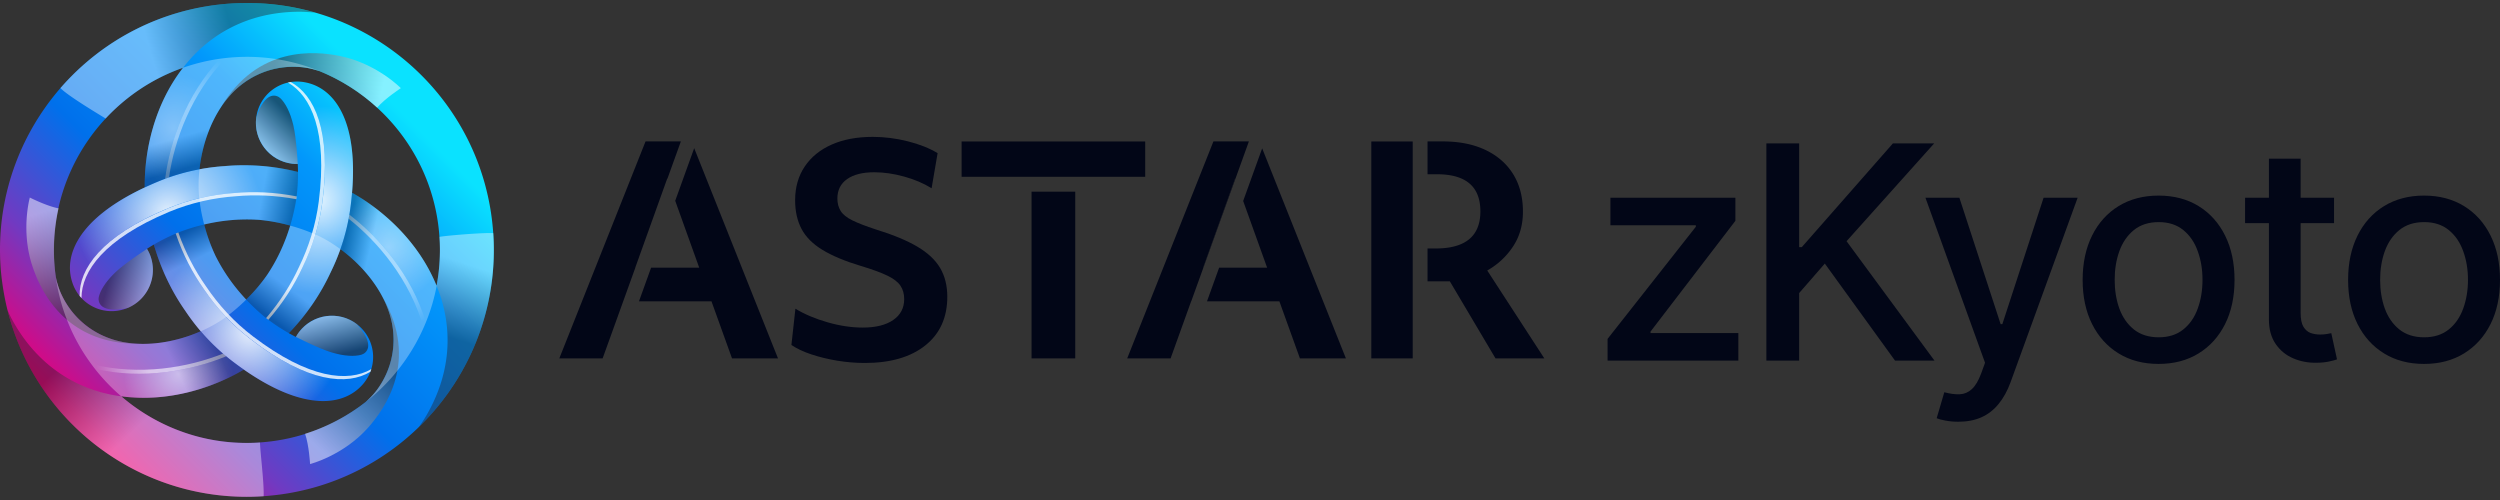 <svg xmlns="http://www.w3.org/2000/svg" fill="none" viewBox="0 0 960 192">
  <rect x="0" y="0" width="960" height="192" fill="#333333" stroke="none"/>
  <path fill="url(#astar-zkyoto-logo-light_svg__a)" d="M189.4 89.537C185.846 37.285 140.621-2.18 88.385 1.374c-26.029 1.769-48.877 13.89-64.828 32.048l-.049-.032c-.113.146-.21.292-.308.438C7.362 52.101-1.547 76.376.222 102.405c.162 2.482.454 4.916.811 7.334 0 .114.033.211.049.325.243 1.59.52 3.18.828 4.738 0 .032 0 .065.016.081.292 1.412.6 2.824.957 4.219 10.954 43.667 51.863 74.596 98.37 71.432 52.236-3.554 91.717-48.779 88.163-101.03l-.016.032Zm-20.641 1.411a73.73 73.73 0 0 1-1.12 18.791c0-.032-.032-.065-.032-.097-6.881-16.795-20.479-28.933-32.422-35.635 2.417-28.462-7.238-40.47-18.175-42.417a8.473 8.473 0 0 0-.893-.146c-8.681-1.12-16.616 5.014-17.72 13.695-1.12 8.682 5.014 16.617 13.696 17.72.763.098 1.509.13 2.239.114.049.957.082 1.98.082 3.05-10.11-2.498-19.554-3.001-28.171-2.223-3.23.211-6.442.617-9.655 1.218 1.07-9.607 4.69-20.414 11.683-28.3 6.767-7.643 16.828-12.009 27.798-10.889 2.077.211 4.3.73 6.296 1.396.097.032.195.065.276.08 25.412 10.354 44.122 34.483 46.102 63.643h.016Zm-66.094 14.475s0 .016-.016.032c-2.256 3.262-4.95 6.475-8.114 9.59-4.738-5.03-8.535-10.466-11.424-16.08-.146-.309-.308-.585-.454-.893v-.032c-1.688-3.587-3.132-7.53-4.252-11.83 6.734-1.59 13.339-2.174 19.651-1.866l1.007.049h.032c3.959.324 8.081 1.054 12.349 2.223-1.996 6.62-4.787 12.64-8.211 17.947-.179.276-.357.551-.552.844l-.016.016Zm-32.39-79.4s-.032.05-.048.066C59.11 40.434 55.41 58.267 55.573 71.963 29.707 84.1 24.157 98.46 27.922 108.912c.097.292.21.568.325.843 3.375 8.065 12.657 11.879 20.722 8.503 8.065-3.375 11.878-12.657 8.503-20.722a16.497 16.497 0 0 0-1.022-1.996 58.446 58.446 0 0 1 2.628-1.622c2.889 10.012 7.157 18.466 12.138 25.541a83.536 83.536 0 0 0 5.875 7.74c-8.86 3.879-20.025 6.151-30.362 4.041-9.996-2.045-18.807-8.568-23.334-18.629-.86-1.914-1.526-4.089-1.948-6.15a75.032 75.032 0 0 1-.6-5.468c-2.304-33.963 18.759-64.194 49.428-74.97ZM99.841 169.91c-20.17 1.379-39.026-5.501-53.274-17.736 17.98 2.45 35.278-3.262 47.06-10.256 23.448 16.341 38.669 13.972 45.842 5.485.194-.227.389-.47.568-.714 5.306-6.961 3.959-16.892-3.003-22.198-6.961-5.307-16.892-3.96-22.198 3.002-.455.6-.861 1.249-1.218 1.898a57.584 57.584 0 0 1-2.693-1.46c7.237-7.513 12.381-15.448 16.016-23.302a82.413 82.413 0 0 0 3.765-8.974c7.789 5.744 15.351 14.264 18.694 24.276 3.229 9.671 1.996 20.576-4.463 29.517-1.217 1.687-2.775 3.359-4.349 4.754l-.065.065c-11.294 8.876-25.282 14.588-40.665 15.627l-.017.016Z"/>
  <path fill="url(#astar-zkyoto-logo-light_svg__b)" d="M117.01 31.574a8.497 8.497 0 0 0-.892-.147 15.398 15.398 0 0 0-4.495.082c9.071 4.933 15.676 18.677 12.203 45.809-1.152 8.99-3.83 17.525-7.676 25.379-3.131 6.75-7.383 13.549-13.095 20.089a74.587 74.587 0 0 0 7.87 5.176c7.238-7.513 12.382-15.448 16.017-23.302 3.862-7.837 6.523-16.39 7.675-25.379 4.138-32.292-6.02-45.63-17.607-47.691v-.016Z" opacity=".9" style="mix-blend-mode:overlay"/>
  <path fill="#fff" d="M123.826 77.301c3.472-27.115-3.132-40.876-12.203-45.809-.357.05-.698.13-1.055.211 8.876 5.112 15.27 18.84 11.846 45.598-1.152 8.99-3.83 17.526-7.676 25.379-3.018 6.524-7.107 13.096-12.543 19.44.292.228.568.439.86.65 5.712-6.54 9.963-13.355 13.095-20.09 3.862-7.837 6.524-16.389 7.676-25.379Z" opacity=".8" style="mix-blend-mode:overlay"/>
  <path fill="url(#astar-zkyoto-logo-light_svg__c)" d="M89.343 138.818c-.86-.649-1.672-1.331-2.5-2.012-13.387 5.582-31.935 9.087-50.37 4.803 3.02 3.846 6.378 7.4 10.078 10.564 17.98 2.45 35.278-3.262 47.06-10.256a139.72 139.72 0 0 1-4.285-3.115l.017.016Z" opacity=".5" style="mix-blend-mode:overlay"/>
  <path fill="url(#astar-zkyoto-logo-light_svg__d)" d="M86.86 136.806c-.406-.341-.828-.682-1.218-1.022-13.485 5.387-32.13 8.616-50.515 4.024.454.6.908 1.217 1.363 1.801 18.418 4.284 36.982.779 50.37-4.803Z" opacity=".6" style="mix-blend-mode:overlay"/>
  <path fill="url(#astar-zkyoto-logo-light_svg__e)" d="M27.938 108.928a15.661 15.661 0 0 0 2.645 4.706c-.26-10.321 8.341-22.93 33.558-33.477 8.357-3.489 17.088-5.452 25.818-6.036 7.4-.665 15.432-.39 23.951 1.298.406-3.408.568-6.588.536-9.395-10.11-2.516-19.57-3.002-28.187-2.224-8.714.585-17.46 2.548-25.818 6.037-30.036 12.56-36.511 28.024-32.503 39.107v-.016Z" opacity=".9" style="mix-blend-mode:overlay"/>
  <path fill="#fff" d="M64.142 80.174C38.924 90.72 30.324 103.33 30.584 113.65c.227.276.47.535.713.795-.016-10.239 8.682-22.637 33.559-33.054 8.357-3.49 17.087-5.453 25.817-6.037 7.156-.649 14.897-.39 23.108 1.136.049-.357.097-.714.13-1.071-8.52-1.671-16.552-1.963-23.952-1.298-8.714.584-17.46 2.547-25.817 6.036v.017Z" opacity=".8" style="mix-blend-mode:overlay"/>
  <path fill="url(#astar-zkyoto-logo-light_svg__f)" d="M134.649 79.265c-.13 1.07-.308 2.11-.487 3.164 11.521 8.795 23.838 23.124 29.355 41.217 1.818-4.544 3.213-9.233 4.106-14.02-6.864-16.795-20.463-28.917-32.406-35.619-.146 1.704-.325 3.44-.552 5.258h-.016Z" opacity=".4" style="mix-blend-mode:overlay"/>
  <path fill="url(#astar-zkyoto-logo-light_svg__g)" d="M134.162 82.43c-.097.518-.178 1.054-.276 1.573 11.408 8.99 23.53 23.513 28.739 41.736.308-.698.6-1.395.876-2.093-5.517-18.093-17.817-32.406-29.355-41.217h.016Z" opacity=".5" style="mix-blend-mode:overlay"/>
  <path fill="url(#astar-zkyoto-logo-light_svg__h)" d="M139.468 147.386c.195-.227.39-.471.568-.714a16.239 16.239 0 0 0 2.191-3.927c-8.812 5.387-24.017 4.235-45.778-12.333-7.204-5.484-13.273-12.072-18.142-19.342-4.284-6.085-8.049-13.16-10.856-21.387a75.232 75.232 0 0 0-8.422 4.235c2.889 10.012 7.189 18.45 12.17 25.525 4.869 7.27 10.938 13.842 18.143 19.343 25.899 19.732 42.532 17.606 50.11 8.6h.016Z" opacity=".9" style="mix-blend-mode:overlay"/>
  <path fill="#fff" d="M96.466 130.413c21.745 16.567 36.966 17.719 45.777 12.332.13-.341.244-.681.341-1.006-8.86 5.144-23.951 3.797-45.404-12.544-7.205-5.484-13.274-12.072-18.142-19.342-4.138-5.874-7.79-12.706-10.564-20.576-.34.146-.665.276-.99.422 2.807 8.227 6.572 15.302 10.856 21.387 4.868 7.27 10.937 13.842 18.142 19.343l-.016-.016Z" opacity=".8" style="mix-blend-mode:overlay"/>
  <path fill="url(#astar-zkyoto-logo-light_svg__i)" d="M60.426 69.805c.99-.406 1.98-.78 2.985-1.153 1.85-14.377 8.098-32.21 21.015-46.02a76.141 76.141 0 0 0-14.199 3.44C59.111 40.418 55.411 58.252 55.574 71.947c1.541-.73 3.148-1.444 4.835-2.141h.017Z" opacity=".3" style="mix-blend-mode:overlay"/>
  <path fill="url(#astar-zkyoto-logo-light_svg__j)" d="M63.41 68.652c.504-.178.99-.373 1.494-.551 2.077-14.377 8.6-32.13 21.76-45.76-.746.08-1.492.178-2.239.275-12.917 13.826-19.164 31.643-21.014 46.02v.016Z" opacity=".4" style="mix-blend-mode:overlay"/>
  <path fill="url(#astar-zkyoto-logo-light_svg__k)" d="M88.385 1.375C62.357 3.144 39.51 15.265 23.557 33.423l-.357.406c3.1 3.083 13.258 9.152 17.363 11.684 8.082-8.682 18.224-15.465 29.729-19.49a55.717 55.717 0 0 1 2.515-3.05c10.71-12.089 25.331-18.466 42.305-18.466 1.882 0 5.728.308 5.809.308a94.166 94.166 0 0 0-32.536-3.44Z" opacity=".4" style="mix-blend-mode:multiply"/>
  <path fill="url(#astar-zkyoto-logo-light_svg__l)" d="M99.841 169.925c-20.17 1.38-39.026-5.501-53.274-17.736a56.5 56.5 0 0 1-3.992-.665c-15.822-3.229-28.674-12.706-37.144-27.391a55.669 55.669 0 0 1-2.548-4.998c10.953 43.667 51.863 74.595 98.354 71.431.211-4.787-1.201-15.902-1.412-20.641h.016Z" opacity=".4" style="mix-blend-mode:multiply"/>
  <path fill="url(#astar-zkyoto-logo-light_svg__m)" d="M189.4 89.537c-2.921-.293-17.136.827-20.641 1.411a73.684 73.684 0 0 1-1.12 18.791 66.102 66.102 0 0 1 1.38 3.684c5.111 15.318 3.326 31.172-5.144 45.874a56.223 56.223 0 0 1-2.986 4.624c-.016.033-.049.065-.065.081 0 0 .049-.032.065-.064 19.262-18.743 30.475-45.485 28.511-74.385v-.016Z" opacity=".4" style="mix-blend-mode:multiply"/>
  <path fill="url(#astar-zkyoto-logo-light_svg__n)" d="M116.085 25.813c2.077.211 4.3.73 6.296 1.396.098.032.195.064.276.08 8.179 3.327 15.66 8.098 22.118 13.988 0 0 .033.017.049.033 3.115-3.554 9.103-7.465 9.103-7.465s-9.168-9.379-23.205-12.3c-9.817-2.044-31.968-4.008-45.94 19.765l.13-.13c1.039-1.558 2.126-3.083 3.376-4.479 6.767-7.643 16.827-12.008 27.797-10.888Z" opacity=".5" style="mix-blend-mode:multiply"/>
  <path fill="url(#astar-zkyoto-logo-light_svg__o)" d="M144.937 149.463c-1.217 1.688-2.775 3.359-4.349 4.755-.065.064-.146.129-.211.194-6.977 5.42-14.848 9.509-23.172 12.154-.017 0-.033 0-.049.017 1.525 4.478 1.915 11.618 1.915 11.618s12.706-3.245 22.247-13.939c6.67-7.481 19.457-25.687 5.859-49.671 0 0 .016.081.048.179.844 1.671 1.607 3.391 2.191 5.16 3.229 9.671 1.996 20.576-4.463 29.517l-.016.016Z" opacity=".5" style="mix-blend-mode:multiply"/>
  <path fill="url(#astar-zkyoto-logo-light_svg__p)" d="M23.427 112.644c-.86-1.915-1.525-4.089-1.947-6.15-.016-.098-.049-.195-.065-.292A74.826 74.826 0 0 1 22.47 80.06v-.049c-4.641-.908-11.018-4.154-11.018-4.154s-3.538 12.641.957 26.239c3.148 9.526 12.511 29.696 40.081 29.907 0 0-.08-.016-.178-.049-1.866-.114-3.732-.308-5.566-.681-9.996-2.045-18.808-8.568-23.335-18.629h.016Z" opacity=".5" style="mix-blend-mode:multiply"/>
  <path fill="url(#astar-zkyoto-logo-light_svg__q)" d="M112.093 62.843c.763.097 1.51.13 2.24.114 0 0-.503-9.85-1.704-14.913-1.217-5.047-3.002-8.406-4.949-10.304-1.412-1.363-5.842-3.05-9.282 7.367-1.12 8.681 5.014 16.616 13.695 17.72v.016Z" opacity=".6" style="mix-blend-mode:multiply"/>
  <path fill="url(#astar-zkyoto-logo-light_svg__r)" d="M57.488 97.569a16.482 16.482 0 0 0-1.022-1.996s-8.293 5.355-12.057 8.925c-3.765 3.57-5.777 6.799-6.442 9.444-.471 1.899.275 6.572 11.018 4.349 8.065-3.375 11.878-12.657 8.503-20.722Z" opacity=".5" style="mix-blend-mode:multiply"/>
  <path fill="url(#astar-zkyoto-logo-light_svg__s)" d="M114.852 127.475c-.455.601-.86 1.25-1.217 1.899 0 0 8.779 4.495 13.76 5.972 4.982 1.476 8.779 1.606 11.392.86 1.882-.536 5.55-3.538-1.736-11.716-6.962-5.307-16.893-3.96-22.199 3.002v-.017Z" opacity=".6" style="mix-blend-mode:multiply"/>
  <path fill="url(#astar-zkyoto-logo-light_svg__t)" d="M111.444 86.632c-1.996 6.62-4.787 12.64-8.211 17.947-.179.276-.357.552-.552.844 0 0 0 .016-.016.032-2.256 3.262-4.95 6.475-8.114 9.59 2.175 2.305 4.512 4.544 7.092 6.67a74.294 74.294 0 0 0 9.282 6.231c7.237-7.513 12.381-15.448 16.016-23.302a82.416 82.416 0 0 0 3.765-8.974c-3.343-2.45-6.718-4.413-9.834-5.744a72.103 72.103 0 0 0-9.444-3.294h.016Z" opacity=".3" style="mix-blend-mode:multiply"/>
  <path fill="url(#astar-zkyoto-logo-light_svg__u)" d="M46.567 152.189c17.98 2.45 35.278-3.261 47.06-10.255a139.547 139.547 0 0 1-4.285-3.116 80.839 80.839 0 0 1-12.267-11.602c-8.86 3.878-20.025 6.15-30.362 4.04-9.996-2.044-18.807-8.568-23.335-18.628-.86-1.915-1.525-4.09-1.947-6.15 2.613 18.336 11.862 34.336 25.12 45.711h.016Z" opacity=".3" style="mix-blend-mode:multiply"/>
  <path fill="url(#astar-zkyoto-logo-light_svg__v)" d="M94.551 115.045c-4.738-5.03-8.535-10.466-11.424-16.08-.146-.309-.308-.585-.454-.893v-.032c-1.688-3.587-3.132-7.53-4.252-11.83a76.763 76.763 0 0 0-9.298 2.807 75.2 75.2 0 0 0-10.029 4.9c2.889 10.013 7.157 18.467 12.139 25.542a83.683 83.683 0 0 0 5.874 7.741c3.797-1.656 7.189-3.619 9.898-5.647a73.97 73.97 0 0 0 7.562-6.524l-.016.016Z" opacity=".3" style="mix-blend-mode:multiply"/>
  <path fill="url(#astar-zkyoto-logo-light_svg__w)" d="M70.227 26.089C59.111 40.434 55.411 58.267 55.574 71.963c1.541-.73 3.164-1.444 4.852-2.158a79.84 79.84 0 0 1 16.162-4.82c1.071-9.606 4.69-20.413 11.684-28.3 6.766-7.643 16.827-12.008 27.797-10.888 2.077.21 4.3.73 6.296 1.395.098.033.195.065.276.081A73.523 73.523 0 0 0 89.765 22a73.782 73.782 0 0 0-19.506 4.024c-.016.016-.032.049-.048.065h.016Z" opacity=".3" style="mix-blend-mode:multiply"/>
  <path fill="url(#astar-zkyoto-logo-light_svg__x)" d="M167.623 109.609c-6.88-16.794-20.479-28.932-32.422-35.634a114.234 114.234 0 0 1-.568 5.29 80.327 80.327 0 0 1-3.911 16.405c7.789 5.745 15.351 14.264 18.694 24.276 3.229 9.671 1.996 20.576-4.462 29.517-1.217 1.688-2.775 3.359-4.349 4.755l-.065.065c13.923-10.938 23.773-26.71 27.148-44.56 0-.032-.032-.065-.032-.097l-.033-.017Z" opacity=".3" style="mix-blend-mode:multiply"/>
  <path fill="url(#astar-zkyoto-logo-light_svg__y)" d="M76.54 76.409a72.911 72.911 0 0 0 1.865 9.801c6.735-1.59 13.34-2.174 19.651-1.866l1.007.049h.032c3.96.324 8.081 1.054 12.349 2.223a78.138 78.138 0 0 0 2.223-9.46c.601-4.09.779-7.87.763-11.165-10.11-2.499-19.554-3.002-28.17-2.223-3.23.211-6.443.617-9.656 1.217-.454 4.122-.47 8.032-.049 11.408l-.016.016Z" opacity=".3" style="mix-blend-mode:multiply"/>
  <path fill="#020617" d="m474.289 68.56-12.281 34.213h.095l12.257-34.006-.071-.206ZM259.283 77.108l9.213 25.665h-18.468l-4.66 12.936h27.842l7.892 21.925h17.655l-32.189-80.735-7.285 20.209ZM243.94 102.773l12.275-34.213.048.13 5.185-14.38h-13.561l-33.116 83.324h16.635l12.57-34.861h-.036ZM352.257 94.71c-4.022-2.371-9.355-4.583-16.008-6.63-3.799-1.239-6.778-2.39-8.937-3.457-2.159-1.056-3.657-2.265-4.495-3.616-.843-1.35-1.262-2.943-1.262-4.772 0-3.22 1.245-5.704 3.728-7.456 2.483-1.757 5.958-2.63 10.417-2.63 3.657 0 7.474.548 11.455 1.645 3.982 1.097 7.509 2.596 10.582 4.495l2.301-13.484c-3.144-1.9-6.961-3.416-11.455-4.548-4.495-1.133-8.972-1.699-13.432-1.699-6.069 0-11.331.985-15.79 2.961-4.46 1.976-7.91 4.79-10.358 8.441-2.448 3.657-3.675 7.97-3.675 12.936 0 4.241.826 7.91 2.465 11.019 1.646 3.108 4.33 5.792 8.058 8.057 3.728 2.265 8.624 4.312 14.693 6.141 4.389 1.315 7.787 2.56 10.199 3.728 2.413 1.168 4.094 2.465 5.044 3.893.949 1.427 1.427 3.126 1.427 5.096 0 3.439-1.41 6.123-4.223 8.058-2.814 1.935-6.707 2.902-11.68 2.902-4.312 0-8.824-.672-13.537-2.029-4.713-1.351-8.825-3.085-12.334-5.209l-1.534 13.921c2.047 1.392 4.607 2.596 7.674 3.616 3.074 1.026 6.377 1.829 9.922 2.413 3.545.584 7.072.879 10.582.879 9.869 0 17.613-2.248 23.241-6.743 5.627-4.494 8.441-10.723 8.441-18.693 0-4.241-.914-7.91-2.743-11.018-1.829-3.109-4.754-5.846-8.771-8.223l.005.006ZM439.752 54.31h-70.495V67.9h70.495V54.31ZM412.89 73.593h-16.776v64.042h16.776V73.593Z"/>
  <path fill="#020617" d="m462.008 102.773 12.281-34.213.071.207 5.214-14.458h-13.62l-33.109 83.325h16.664l7.892-21.926h.036l4.666-12.935h-.095ZM477.38 77.178l9.19 25.595h-18.415l-4.666 12.935h27.794l7.893 21.926h17.655l-32.16-80.665-7.291 20.21ZM571.098 103.864a28.5 28.5 0 0 0 9.869-9.155c2.56-3.834 3.84-8.31 3.84-13.43 0-5.557-1.245-10.341-3.728-14.364-2.489-4.017-6.028-7.126-10.635-9.32s-10.087-3.291-16.446-3.291h-5.828v12.61h3.634c11.113 0 16.664 4.75 16.664 14.252 0 9.503-5.74 14.251-17.213 14.251h-3.085v12.606h8.565l17.543 29.599h18.746l-21.931-33.77.005.012ZM542.478 54.31h-15.891v83.324h15.891V54.309ZM617.309 138.483v-8.35l33.888-43.052v-.57h-32.789V75.92h47.981V84.8l-32.584 42.523v.57h33.725v10.59h-50.221ZM678.287 138.483V55.066h12.586v39.835h1.018l34.988-39.835h15.844L709.08 92.62l33.766 45.863h-15.152l-26.964-37.269-9.857 11.324v25.945h-12.586Z"/>
  <path fill="#020617" d="M751.994 161.944c-1.819 0-3.475-.149-4.969-.448-1.493-.271-2.607-.57-3.34-.896l2.933-9.979c2.226.597 4.209.855 5.946.774 1.738-.082 3.273-.733 4.603-1.955 1.358-1.222 2.553-3.218 3.584-5.988l1.507-4.154-22.89-63.377h13.034l15.844 48.551h.652l15.844-48.551h13.074l-25.782 70.912c-1.195 3.258-2.716 6.015-4.562 8.268-1.846 2.281-4.046 3.992-6.598 5.132-2.553 1.141-5.513 1.711-8.88 1.711ZM828.899 139.746c-5.866 0-10.984-1.344-15.356-4.033-4.372-2.688-7.766-6.449-10.183-11.282-2.416-4.833-3.625-10.481-3.625-16.944 0-6.49 1.209-12.165 3.625-17.026 2.417-4.86 5.811-8.635 10.183-11.323 4.372-2.688 9.49-4.032 15.356-4.032 5.865 0 10.983 1.344 15.355 4.032 4.372 2.688 7.766 6.463 10.183 11.323 2.417 4.861 3.625 10.536 3.625 17.026 0 6.463-1.208 12.111-3.625 16.944-2.417 4.833-5.811 8.594-10.183 11.282-4.372 2.689-9.49 4.033-15.355 4.033Zm.04-10.224c3.802 0 6.952-1.004 9.45-3.014 2.498-2.009 4.345-4.684 5.539-8.024 1.222-3.34 1.833-7.019 1.833-11.038 0-3.991-.611-7.657-1.833-10.997-1.194-3.367-3.041-6.07-5.539-8.106-2.498-2.036-5.648-3.054-9.45-3.054-3.828 0-7.005 1.018-9.531 3.054-2.498 2.037-4.358 4.739-5.58 8.106-1.195 3.34-1.792 7.006-1.792 10.997 0 4.019.597 7.698 1.792 11.038 1.222 3.34 3.082 6.015 5.58 8.024 2.526 2.01 5.703 3.014 9.531 3.014ZM896.272 75.92v9.776h-34.173V75.92h34.173Zm-25.009-14.989h12.179v59.182c0 2.363.353 4.141 1.059 5.336.706 1.168 1.615 1.969 2.729 2.403 1.14.408 2.376.611 3.706.611.978 0 1.833-.068 2.566-.203.733-.136 1.304-.245 1.711-.326l2.199 10.06c-.706.272-1.71.543-3.014.815-1.303.299-2.932.462-4.887.489-3.204.054-6.191-.516-8.961-1.711-2.77-1.195-5.01-3.041-6.721-5.539-1.71-2.499-2.566-5.635-2.566-9.409V60.932ZM930.837 139.746c-5.866 0-10.984-1.344-15.356-4.033-4.372-2.688-7.766-6.449-10.183-11.282-2.416-4.833-3.625-10.481-3.625-16.944 0-6.49 1.209-12.165 3.625-17.026 2.417-4.86 5.811-8.635 10.183-11.323 4.372-2.688 9.49-4.032 15.356-4.032 5.865 0 10.983 1.344 15.355 4.032 4.372 2.688 7.766 6.463 10.183 11.323 2.417 4.861 3.625 10.536 3.625 17.026 0 6.463-1.208 12.111-3.625 16.944-2.417 4.833-5.811 8.594-10.183 11.282-4.372 2.689-9.49 4.033-15.355 4.033Zm.04-10.224c3.802 0 6.952-1.004 9.45-3.014 2.498-2.009 4.345-4.684 5.539-8.024 1.222-3.34 1.833-7.019 1.833-11.038 0-3.991-.611-7.657-1.833-10.997-1.194-3.367-3.041-6.07-5.539-8.106-2.498-2.036-5.648-3.054-9.45-3.054-3.828 0-7.005 1.018-9.531 3.054-2.498 2.037-4.358 4.739-5.58 8.106-1.195 3.34-1.792 7.006-1.792 10.997 0 4.019.597 7.698 1.792 11.038 1.222 3.34 3.082 6.015 5.58 8.024 2.526 2.01 5.703 3.014 9.531 3.014Z"/>
  <defs>
    <linearGradient id="astar-zkyoto-logo-light_svg__a" x1="30.113" x2="151.004" y1="160.676" y2="39.766" gradientUnits="userSpaceOnUse">
      <stop stop-color="#E6007A"/>
      <stop offset=".21" stop-color="#703AC2"/>
      <stop offset=".46" stop-color="#0070EB"/>
      <stop offset=".77" stop-color="#0297FB"/>
      <stop offset="1" stop-color="#0AE2FF"/>
    </linearGradient>
    <linearGradient id="astar-zkyoto-logo-light_svg__d" x1="37.074" x2="57.293" y1="140.1" y2="139.824" gradientUnits="userSpaceOnUse">
      <stop stop-color="#fff" stop-opacity="0"/>
      <stop offset="1" stop-color="#fff"/>
    </linearGradient>
    <linearGradient id="astar-zkyoto-logo-light_svg__g" x1="161.913" x2="151.565" y1="123.884" y2="106.511" gradientUnits="userSpaceOnUse">
      <stop stop-color="#fff" stop-opacity="0"/>
      <stop offset="1" stop-color="#fff"/>
    </linearGradient>
    <linearGradient id="astar-zkyoto-logo-light_svg__j" x1="85.444" x2="75.587" y1="23.885" y2="41.542" gradientUnits="userSpaceOnUse">
      <stop stop-color="#fff" stop-opacity="0"/>
      <stop offset="1" stop-color="#fff"/>
    </linearGradient>
    <linearGradient id="astar-zkyoto-logo-light_svg__k" x1="89.846" x2="58.949" y1="14.908" y2="23.898" gradientUnits="userSpaceOnUse">
      <stop stop-color="#231F20"/>
      <stop offset="1" stop-color="#fff"/>
    </linearGradient>
    <linearGradient id="astar-zkyoto-logo-light_svg__l" x1="31.476" x2="57.309" y1="132.717" y2="159.687" gradientUnits="userSpaceOnUse">
      <stop stop-color="#231F20"/>
      <stop offset="1" stop-color="#fff"/>
    </linearGradient>
    <linearGradient id="astar-zkyoto-logo-light_svg__m" x1="170.122" x2="179.112" y1="128.66" y2="101.334" gradientUnits="userSpaceOnUse">
      <stop stop-color="#231F20"/>
      <stop offset="1" stop-color="#fff"/>
    </linearGradient>
    <linearGradient id="astar-zkyoto-logo-light_svg__n" x1="103.915" x2="145.327" y1="30.551" y2="40.028" gradientUnits="userSpaceOnUse">
      <stop stop-color="#231F20"/>
      <stop offset="1" stop-color="#fff"/>
    </linearGradient>
    <linearGradient id="astar-zkyoto-logo-light_svg__o" x1="146.928" x2="117.993" y1="136.552" y2="167.683" gradientUnits="userSpaceOnUse">
      <stop stop-color="#231F20"/>
      <stop offset="1" stop-color="#fff"/>
    </linearGradient>
    <linearGradient id="astar-zkyoto-logo-light_svg__p" x1="33.605" x2="21.12" y1="120.815" y2="80.205" gradientUnits="userSpaceOnUse">
      <stop stop-color="#231F20"/>
      <stop offset="1" stop-color="#fff"/>
    </linearGradient>
    <linearGradient id="astar-zkyoto-logo-light_svg__q" x1="112.97" x2="99.874" y1="45.821" y2="58.933" gradientUnits="userSpaceOnUse">
      <stop stop-color="#231F20"/>
      <stop offset="1" stop-color="#fff"/>
    </linearGradient>
    <linearGradient id="astar-zkyoto-logo-light_svg__r" x1="42.316" x2="60.212" y1="105.297" y2="110.105" gradientUnits="userSpaceOnUse">
      <stop stop-color="#231F20"/>
      <stop offset="1" stop-color="#fff"/>
    </linearGradient>
    <linearGradient id="astar-zkyoto-logo-light_svg__s" x1="129.146" x2="124.353" y1="136.751" y2="118.863" gradientUnits="userSpaceOnUse">
      <stop stop-color="#231F20"/>
      <stop offset="1" stop-color="#fff"/>
    </linearGradient>
    <linearGradient id="astar-zkyoto-logo-light_svg__t" x1="101.902" x2="109.772" y1="120.839" y2="109.983" gradientUnits="userSpaceOnUse">
      <stop stop-color="#231F20"/>
      <stop offset="1" stop-color="#fff"/>
    </linearGradient>
    <linearGradient id="astar-zkyoto-logo-light_svg__u" x1="74.835" x2="59.111" y1="116.133" y2="123.63" gradientUnits="userSpaceOnUse">
      <stop stop-color="#231F20"/>
      <stop offset="1" stop-color="#fff"/>
    </linearGradient>
    <linearGradient id="astar-zkyoto-logo-light_svg__v" x1="69.123" x2="73.991" y1="89.959" y2="100.068" gradientUnits="userSpaceOnUse">
      <stop stop-color="#231F20"/>
      <stop offset="1" stop-color="#fff"/>
    </linearGradient>
    <linearGradient id="astar-zkyoto-logo-light_svg__w" x1="91.761" x2="88.402" y1="58.738" y2="47.135" gradientUnits="userSpaceOnUse">
      <stop stop-color="#231F20"/>
      <stop offset="1" stop-color="#fff"/>
    </linearGradient>
    <linearGradient id="astar-zkyoto-logo-light_svg__x" x1="128.077" x2="137.814" y1="111.881" y2="114.121" gradientUnits="userSpaceOnUse">
      <stop stop-color="#231F20"/>
      <stop offset="1" stop-color="#fff"/>
    </linearGradient>
    <linearGradient id="astar-zkyoto-logo-light_svg__y" x1="112.807" x2="100.458" y1="78.989" y2="76.75" gradientUnits="userSpaceOnUse">
      <stop stop-color="#231F20"/>
      <stop offset="1" stop-color="#fff"/>
    </linearGradient>
    <radialGradient id="astar-zkyoto-logo-light_svg__b" cx="0" cy="0" r="1" gradientTransform="matrix(36.057 0 0 36.056 121.846 76.766)" gradientUnits="userSpaceOnUse">
      <stop stop-color="#fff"/>
      <stop offset="1" stop-color="#fff" stop-opacity="0"/>
    </radialGradient>
    <radialGradient id="astar-zkyoto-logo-light_svg__c" cx="0" cy="0" r="1" gradientTransform="matrix(20.982 0 0 20.982 68.555 143.654)" gradientUnits="userSpaceOnUse">
      <stop stop-color="#fff"/>
      <stop offset="1" stop-color="#fff" stop-opacity="0"/>
    </radialGradient>
    <radialGradient id="astar-zkyoto-logo-light_svg__e" cx="0" cy="0" r="1" gradientTransform="rotate(-120 56.058 22.403) scale(36.057 36.057)" gradientUnits="userSpaceOnUse">
      <stop stop-color="#fff"/>
      <stop offset="1" stop-color="#fff" stop-opacity="0"/>
    </radialGradient>
    <radialGradient id="astar-zkyoto-logo-light_svg__f" cx="0" cy="0" r="1" gradientTransform="rotate(-120 102.012 4.342) scale(20.982 20.982)" gradientUnits="userSpaceOnUse">
      <stop stop-color="#fff"/>
      <stop offset="1" stop-color="#fff" stop-opacity="0"/>
    </radialGradient>
    <radialGradient id="astar-zkyoto-logo-light_svg__h" cx="0" cy="0" r="1" gradientTransform="rotate(120 11.36 91.42) scale(36.057 36.057)" gradientUnits="userSpaceOnUse">
      <stop stop-color="#fff"/>
      <stop offset="1" stop-color="#fff" stop-opacity="0"/>
    </radialGradient>
    <radialGradient id="astar-zkyoto-logo-light_svg__i" cx="0" cy="0" r="1" gradientTransform="rotate(120 19.066 43.927) scale(20.982 20.982)" gradientUnits="userSpaceOnUse">
      <stop stop-color="#fff"/>
      <stop offset="1" stop-color="#fff" stop-opacity="0"/>
    </radialGradient>
  </defs>
</svg>
